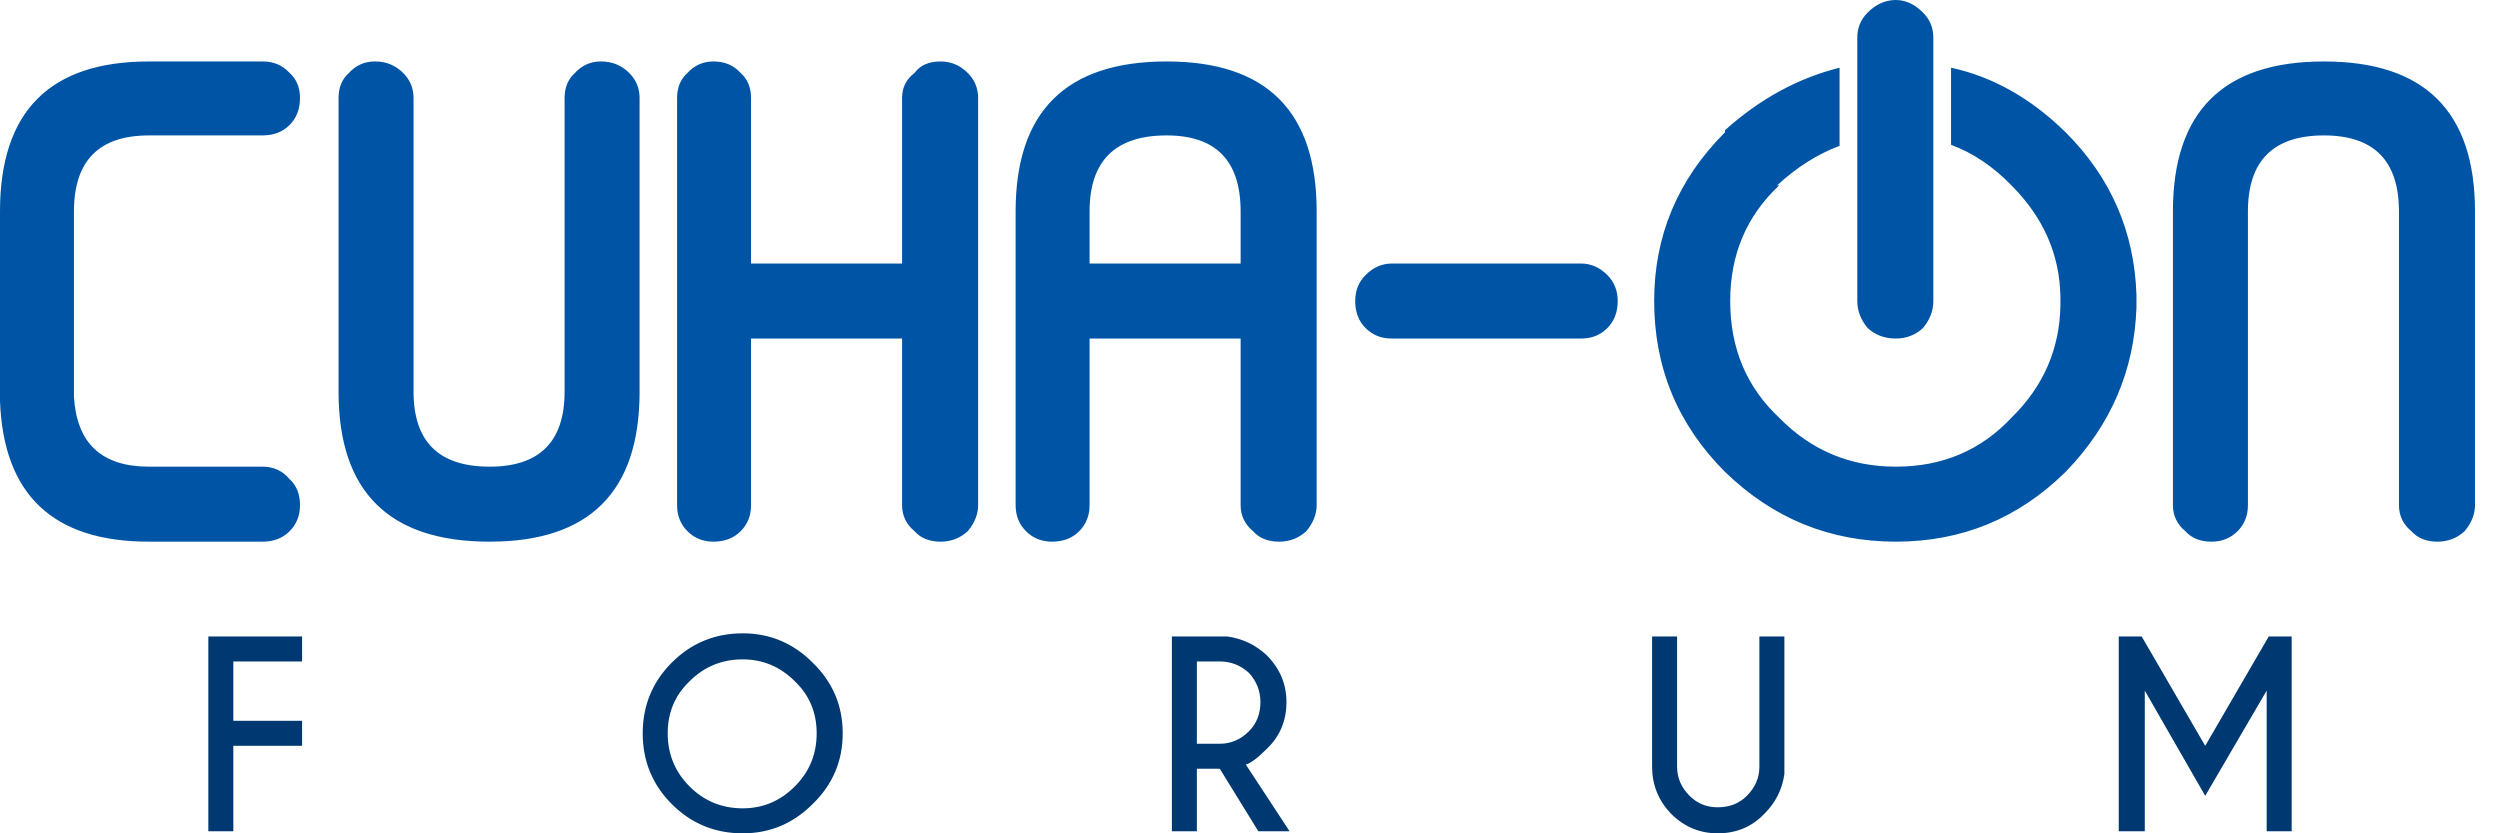 
<svg xmlns="http://www.w3.org/2000/svg" version="1.1" xmlns:xlink="http://www.w3.org/1999/xlink" preserveAspectRatio="none" x="0px" y="0px" width="120px" height="40px" viewBox="0 0 120 40">
<defs>
<g id="Layer0_0_FILL">
<path fill="#003972" stroke="none" d="
M 32.25 31.8
Q 30.85 33.2 30.85 35.2 30.85 37.2 32.25 38.6 33.65 40 35.65 40 37.6 40 39 38.6 40.45 37.2 40.45 35.2 40.45 33.2 39 31.8 37.6 30.4 35.65 30.4 33.65 30.4 32.25 31.8
M 32.05 35.2
Q 32.05 33.7 33.1 32.7 34.15 31.65 35.65 31.65 37.1 31.65 38.15 32.7 39.2 33.7 39.2 35.2 39.2 36.7 38.15 37.75 37.1 38.8 35.65 38.8 34.15 38.8 33.1 37.75 32.05 36.7 32.05 35.2
M 11.2 34.6
L 11.2 31.75 14.5 31.75 14.5 30.55 10 30.55 10 39.9 11.2 39.9 11.2 35.8 14.5 35.8 14.5 34.6 11.2 34.6
M 58.9 30.55
L 56.25 30.55 56.25 39.9 57.45 39.9 57.45 36.9 58.55 36.9 60.4 39.9 61.9 39.9 59.8 36.7
Q 60.15 36.6 60.8 35.95 61.75 35.05 61.75 33.7 61.75 32.4 60.8 31.45 60 30.7 58.9 30.55
M 57.45 35.7
L 57.45 31.75 58.55 31.75
Q 59.35 31.75 59.95 32.3 60.5 32.9 60.5 33.7 60.5 34.55 59.95 35.1 59.35 35.7 58.55 35.7
L 57.45 35.7
M 110 30.55
L 108.9 30.55 105.85 35.8 102.8 30.55 101.7 30.55 101.7 39.9 102.95 39.9 102.95 33.15 105.85 38.2 108.8 33.15 108.8 39.9 110 39.9 110 30.55
M 85.65 30.55
L 84.45 30.55 84.45 36.8
Q 84.45 37.6 83.85 38.2 83.3 38.75 82.45 38.75 81.65 38.75 81.1 38.2 80.5 37.6 80.5 36.8
L 80.5 30.55 79.3 30.55 79.3 36.8
Q 79.3 38.1 80.2 39.05 81.15 40 82.45 40 83.8 40 84.7 39.05 85.5 38.25 85.65 37.15
L 85.65 30.55 Z"/>
</g>

<g id="Layer0_1_FILL">
<path fill="#0054A6" stroke="none" d="
M 14.4 4.7
Q 14.4 3.95 13.9 3.5 13.4 2.95 12.6 2.95
L 7.15 2.95
Q 0 2.95 0 10.15
L 0 19.25
Q 0.25 26 7.15 26
L 12.6 26
Q 13.4 26 13.9 25.5 14.4 25 14.4 24.25 14.4 23.45 13.9 23 13.4 22.4 12.6 22.4
L 7.15 22.4
Q 3.75 22.4 3.55 19.05
L 3.55 10.15
Q 3.55 6.5 7.15 6.5
L 12.6 6.5
Q 13.4 6.5 13.9 6 14.4 5.5 14.4 4.7
M 28.85 2.95
Q 28.1 2.95 27.6 3.5 27.1 3.95 27.1 4.7
L 27.1 18.8
Q 27.1 22.4 23.5 22.4 19.85 22.4 19.85 18.8
L 19.85 4.7
Q 19.85 4 19.35 3.5 18.8 2.95 18 2.95 17.25 2.95 16.75 3.5 16.25 3.95 16.25 4.7
L 16.25 18.8
Q 16.25 26 23.5 26 30.7 26 30.7 18.8
L 30.7 4.7
Q 30.7 4 30.2 3.5 29.65 2.95 28.85 2.95
M 46.95 4.7
Q 46.95 4 46.45 3.5 45.9 2.95 45.15 2.95 44.3 2.95 43.9 3.5 43.3 3.95 43.3 4.7
L 43.3 12.65 36.05 12.65 36.05 4.7
Q 36.05 3.95 35.55 3.5 35.05 2.95 34.25 2.95 33.5 2.95 33 3.5 32.5 3.95 32.5 4.7
L 32.5 24.25
Q 32.5 25 33 25.5 33.5 26 34.25 26 35.05 26 35.55 25.5 36.05 25 36.05 24.25
L 36.05 16.25 43.3 16.25 43.3 24.25
Q 43.3 25 43.9 25.5 44.35 26 45.15 26 45.9 26 46.45 25.5 46.95 24.9 46.95 24.25
L 46.95 4.7
M 63.2 24.25
L 63.2 10.15
Q 63.2 2.95 56 2.95 48.75 2.95 48.75 10.15
L 48.75 24.25
Q 48.75 25 49.25 25.5 49.75 26 50.5 26 51.3 26 51.8 25.5 52.3 25 52.3 24.25
L 52.3 16.25 59.55 16.25 59.55 24.25
Q 59.55 25 60.15 25.5 60.6 26 61.4 26 62.15 26 62.7 25.5 63.2 24.9 63.2 24.25
M 56 6.5
Q 59.55 6.5 59.55 10.15
L 59.55 12.65 52.3 12.65 52.3 10.15
Q 52.3 6.5 56 6.5
M 65.55 15.75
Q 66.05 16.25 66.8 16.25
L 75.9 16.25
Q 76.65 16.25 77.15 15.75 77.65 15.25 77.65 14.45 77.65 13.7 77.15 13.2 76.6 12.65 75.9 12.65
L 66.8 12.65
Q 66.1 12.65 65.55 13.2 65.05 13.7 65.05 14.45 65.05 15.25 65.55 15.75
M 92.8 1.8
Q 92.8 1.1 92.3 0.6 91.7 0 91 0 90.25 0 89.65 0.6 89.15 1.1 89.15 1.8
L 89.15 14.45
Q 89.15 15.15 89.65 15.75 90.2 16.25 91 16.25 91.75 16.25 92.3 15.75 92.8 15.15 92.8 14.45
L 92.8 1.8
M 102.55 14.75
L 102.55 14.15
Q 102.4 9.6 99.15 6.35 96.65 3.9 93.65 3.25
L 93.65 6.95
Q 95.25 7.55 96.55 8.9 98.85 11.2 98.9 14.25
L 98.9 14.65
Q 98.85 17.8 96.55 20.05 94.35 22.4 91 22.4 87.7 22.4 85.4 20.05 83.05 17.85 83.05 14.45 83.05 11.1 85.4 8.9
L 85.3 8.9
Q 86.7 7.6 88.3 7
L 88.3 3.25
Q 85.3 4 82.8 6.25
L 82.8 6.35
Q 79.4 9.75 79.4 14.45 79.4 19.25 82.8 22.65 86.25 26 91 26 95.75 26 99.15 22.65 102.4 19.3 102.55 14.75
M 111.55 6.5
Q 115.15 6.5 115.15 10.15
L 115.15 24.25
Q 115.15 25 115.75 25.5 116.2 26 117 26 117.75 26 118.3 25.5 118.8 24.9 118.8 24.25
L 118.8 10.15
Q 118.8 2.95 111.55 2.95 104.3 2.95 104.3 10.15
L 104.3 24.25
Q 104.3 25 104.9 25.5 105.35 26 106.15 26 106.9 26 107.4 25.5 107.9 25 107.9 24.25
L 107.9 10.15
Q 107.9 6.5 111.55 6.5 Z"/>
</g>
</defs>

<g transform="matrix( 1, 0, 0, 1, 0,0) ">
<use xlink:href="#Layer0_0_FILL"/>
</g>

<g transform="matrix( 1, 0, 0, 1, 0,0) ">
<use xlink:href="#Layer0_1_FILL"/>
</g>
</svg>
